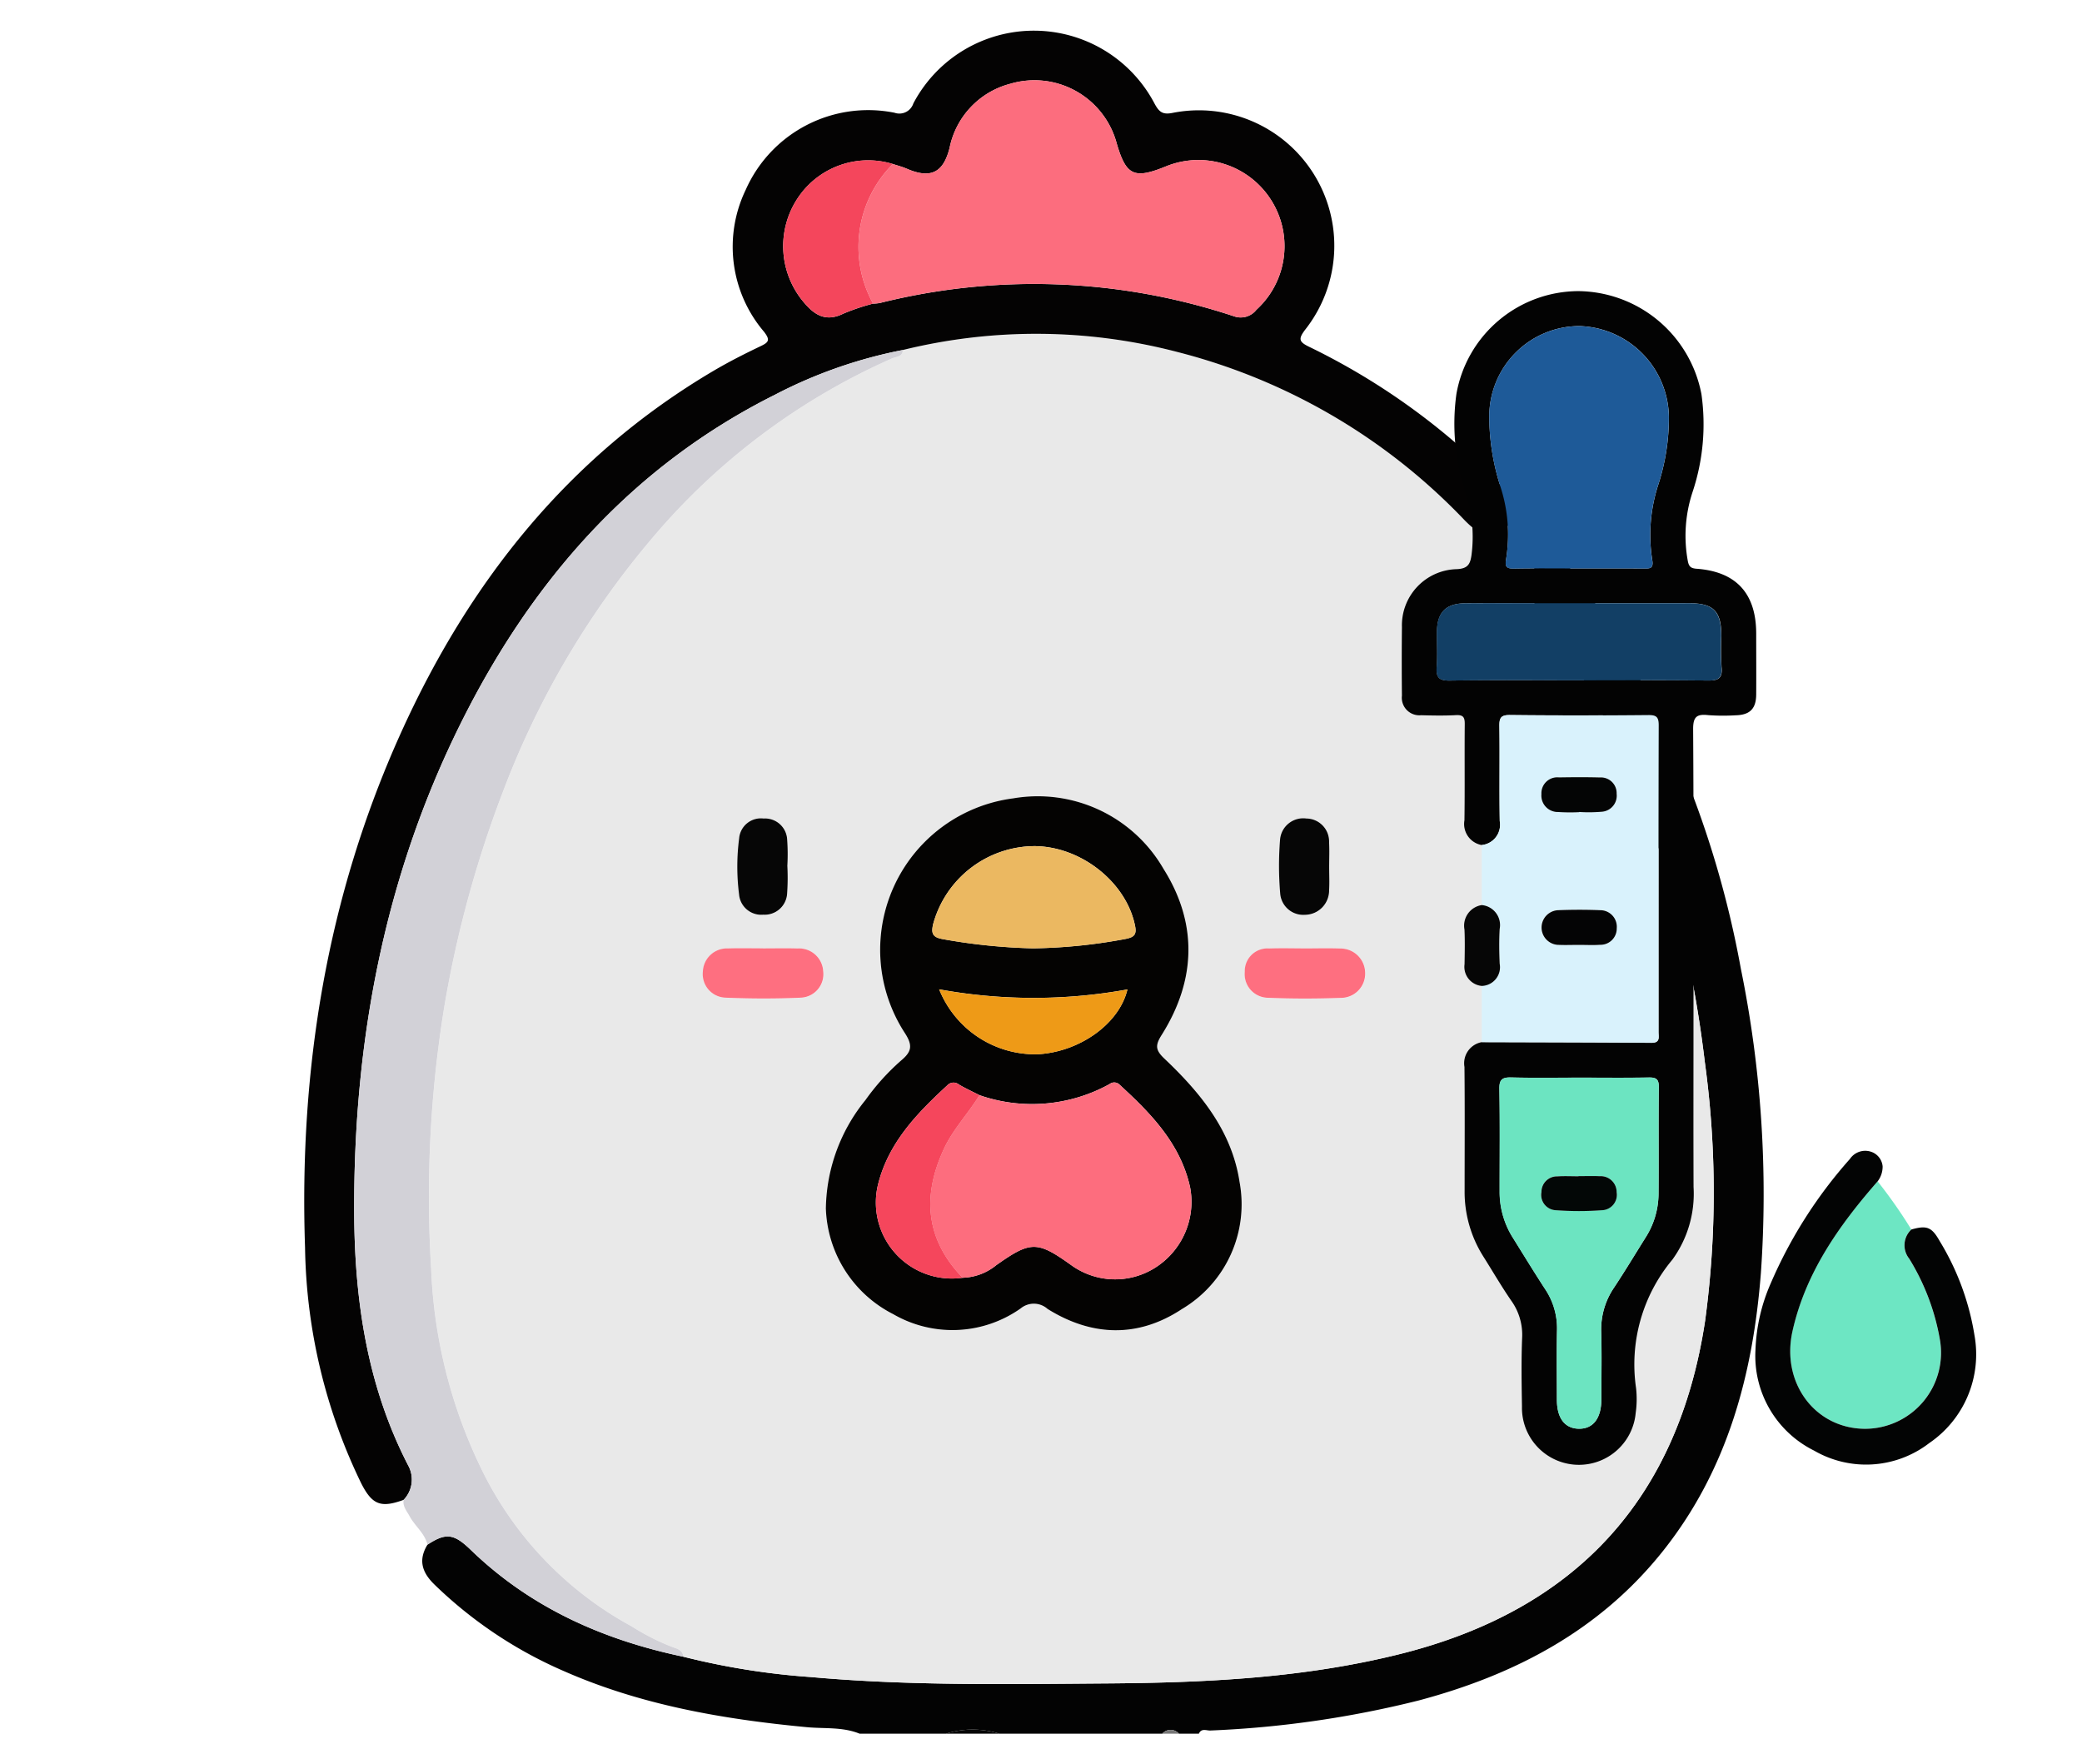 <svg xmlns="http://www.w3.org/2000/svg" width="190" height="161" viewBox="0 0 190 161">
  <g id="Grupo_1075868" data-name="Grupo 1075868" transform="translate(-12518 -3588)">
    <rect id="Rectángulo_378519" data-name="Rectángulo 378519" width="190" height="161" transform="translate(12518 3588)" fill="none"/>
    <g id="Grupo_1075861" data-name="Grupo 1075861" transform="translate(-75 37.74)">
      <path id="Trazado_278517" data-name="Trazado 278517" d="M159.443,6972.71c-1.552-.631-3.211-.441-4.82-.593-7.655-.726-15.17-2.02-22.262-5.159a39.375,39.375,0,0,1-11.729-7.871c-1.133-1.108-1.474-2.233-.621-3.622,1.682-1.106,2.411-1.016,3.948.472,5.449,5.272,12.072,8.213,19.4,9.75a66.209,66.209,0,0,0,11.654,1.856c8.984.809,17.992.646,26.994.582s17.982-.485,26.788-2.69c16.037-4.018,25.351-14.177,27.809-30.407a87.437,87.437,0,0,0-.025-23.589c-1.8-15.084-6.472-29.119-15.342-41.593a2.738,2.738,0,0,1-.14-3.593c1.958-.934,2.672-.742,3.945,1.049a90.31,90.31,0,0,1,14.829,35.621,102.872,102.872,0,0,1,1.825,27.754c-.718,9.212-3.027,17.912-8.9,25.319-5.765,7.271-13.521,11.336-22.318,13.682a93.838,93.838,0,0,1-19.013,2.744c-.354.02-.827-.242-1.057.288h-1.822a1.009,1.009,0,0,0-1.517,0H172.193a8.111,8.111,0,0,0-4.857,0Z" transform="translate(12512 -3264.25)" fill="#030303"/>
      <path id="Trazado_278518" data-name="Trazado 278518" d="M167.336,6972.71a8.111,8.111,0,0,1,4.857,0Z" transform="translate(12512 -3264.25)" fill="#060606"/>
      <path id="Trazado_278519" data-name="Trazado 278519" d="M187.068,6972.71a1.01,1.01,0,0,1,1.518,0Z" transform="translate(12512 -3264.25)" fill="#777"/>
      <path id="Trazado_278520" data-name="Trazado 278520" d="M221.1,6866.252a2.74,2.74,0,0,0,.14,3.594c8.87,12.474,13.541,26.509,15.342,41.593a87.471,87.471,0,0,1,.026,23.588c-2.458,16.231-11.773,26.39-27.81,30.408-8.806,2.205-17.781,2.628-26.788,2.69s-18.01.227-26.994-.581a66.407,66.407,0,0,1-11.654-1.857c-.041-.583-.539-.734-.943-.859a21.452,21.452,0,0,1-3.774-1.911,32.448,32.448,0,0,1-13.879-14.714,45.782,45.782,0,0,1-4.417-17.912,107.448,107.448,0,0,1,1.21-23.971,102.426,102.426,0,0,1,5.423-19.776,78.655,78.655,0,0,1,14.747-24.315,60.788,60.788,0,0,1,20.678-15.013c.378-.167.964-.125.989-.768a50.9,50.9,0,0,1,25.008.169A54.944,54.944,0,0,1,214.674,6862c1.5,1.518,2.259,1.587,3.951.478.259,1.066,1.2,1.658,1.764,2.516.267.407.717.7.707,1.258m-64.727,58.458a11.234,11.234,0,0,0,6.154,9.726,10.79,10.79,0,0,0,11.627-.526,1.885,1.885,0,0,1,2.454.048c4.051,2.525,8.27,2.651,12.263.008a11.108,11.108,0,0,0,5.261-11.568c-.705-4.694-3.57-8.163-6.873-11.293-.838-.793-.817-1.229-.221-2.178,3.129-4.985,3.281-10.158.144-15.134a13.244,13.244,0,0,0-13.7-6.427,13.934,13.934,0,0,0-9.9,21.407c.762,1.169.61,1.719-.345,2.522a20.854,20.854,0,0,0-3.244,3.6,16.007,16.007,0,0,0-3.612,9.819m-5.749-23.657c-1.06,0-2.12-.029-3.179.007a2.2,2.2,0,0,0-2.294,2.113,2.151,2.151,0,0,0,2.025,2.379c2.317.1,4.644.1,6.959,0a2.148,2.148,0,0,0,2-2.406,2.206,2.206,0,0,0-2.327-2.082c-1.059-.033-2.119-.007-3.179-.006m49.537,0c-1.11,0-2.221-.032-3.329.009a2.069,2.069,0,0,0-2.232,2.142,2.156,2.156,0,0,0,2.053,2.355c2.265.1,4.54.091,6.807.008a2.212,2.212,0,0,0,2.125-2.318,2.243,2.243,0,0,0-2.246-2.184c-1.058-.043-2.119-.008-3.178-.012m-47.3-7.537a19,19,0,0,0-.02-2.411,2.02,2.02,0,0,0-2.149-1.9,1.99,1.99,0,0,0-2.232,1.8,20,20,0,0,0-.008,5.121,2.031,2.031,0,0,0,2.21,1.855,2.055,2.055,0,0,0,2.175-1.9,21.032,21.032,0,0,0,.024-2.562m49.443.119c0-.755.037-1.513-.008-2.266a2.094,2.094,0,0,0-2.069-2.167,2.121,2.121,0,0,0-2.409,1.979,29.815,29.815,0,0,0,.013,4.828,2.117,2.117,0,0,0,2.28,1.98,2.223,2.223,0,0,0,2.187-2.238c.044-.7.008-1.41.006-2.116" transform="translate(12512 -3264.25)" fill="#e9e9e9"/>
      <path id="Trazado_278521" data-name="Trazado 278521" d="M218.626,6862.478c-1.693,1.109-2.454,1.04-3.952-.479a54.945,54.945,0,0,0-26.274-15.382,50.9,50.9,0,0,0-25.007-.169,42.988,42.988,0,0,0-11.656,4.076c-13.144,6.574-22.256,17.052-28.7,30.013-6.975,14.029-9.775,29.011-9.714,44.58.031,8.057,1.185,15.91,4.96,23.18a2.666,2.666,0,0,1-.447,3.077c-2.09.759-2.878.46-3.887-1.539a50.872,50.872,0,0,1-5.111-21.49c-.554-16.27,2-32.017,8.736-46.929,6.239-13.813,15.306-25.254,28.534-33.063,1.388-.818,2.83-1.552,4.286-2.245.763-.363.921-.561.321-1.336a11.954,11.954,0,0,1-1.66-12.946,12.223,12.223,0,0,1,13.575-7.029,1.341,1.341,0,0,0,1.722-.853,12.436,12.436,0,0,1,22.016.031c.4.732.71,1.01,1.587.847a12.359,12.359,0,0,1,12.179,19.739c-.692.9-.6,1.152.408,1.63a61.936,61.936,0,0,1,17.554,12.763,2.6,2.6,0,0,1,.53,3.524m-56.142-33a7.719,7.719,0,0,0-8.728,3.176,7.912,7.912,0,0,0,.59,9.432c1.006,1.209,2.049,1.826,3.632,1.038a19.753,19.753,0,0,1,2.7-.907,4,4,0,0,0,.6-.053,57.931,57.931,0,0,1,32.387,1.226,1.811,1.811,0,0,0,1.993-.612,7.857,7.857,0,0,0-8.287-13.071c-2.878,1.167-3.6.825-4.459-2.1a7.769,7.769,0,0,0-9.715-5.451,7.6,7.6,0,0,0-5.539,5.853c-.573,2.274-1.731,2.839-3.9,1.9-.41-.177-.849-.29-1.274-.432" transform="translate(12512 -3264.25)" fill="#040303"/>
      <path id="Trazado_278522" data-name="Trazado 278522" d="M117.835,6951.374a2.665,2.665,0,0,0,.448-3.077c-3.776-7.271-4.93-15.123-4.961-23.18-.06-15.569,2.739-30.551,9.714-44.58,6.445-12.962,15.556-23.44,28.7-30.014a42.965,42.965,0,0,1,11.656-4.075c-.025.643-.611.6-.989.768a60.808,60.808,0,0,0-20.678,15.012,78.659,78.659,0,0,0-14.747,24.316,102.426,102.426,0,0,0-5.423,19.776,107.44,107.44,0,0,0-1.21,23.97,45.786,45.786,0,0,0,4.417,17.913,32.448,32.448,0,0,0,13.879,14.714,21.381,21.381,0,0,0,3.774,1.91c.4.126.9.277.943.861-7.328-1.538-13.951-4.479-19.4-9.752-1.537-1.487-2.266-1.578-3.947-.471-.251-1.051-1.151-1.7-1.637-2.606-.256-.478-.641-.885-.539-1.485" transform="translate(12512 -3264.25)" fill="#d2d1d7"/>
      <path id="Trazado_278523" data-name="Trazado 278523" d="M156.369,6924.71a16.013,16.013,0,0,1,3.612-9.819,20.888,20.888,0,0,1,3.244-3.6c.955-.8,1.107-1.353.345-2.523a13.934,13.934,0,0,1,9.9-21.407,13.246,13.246,0,0,1,13.705,6.426c3.136,4.977,2.985,10.151-.145,15.135-.6.948-.616,1.385.221,2.179,3.3,3.129,6.168,6.6,6.874,11.292a11.113,11.113,0,0,1-5.261,11.569c-3.994,2.642-8.213,2.517-12.263-.009a1.886,1.886,0,0,0-2.455-.048,10.79,10.79,0,0,1-11.627.526,11.234,11.234,0,0,1-6.154-9.726m12.483,6.4a5.06,5.06,0,0,0,3.064-1.144c3.143-2.22,3.73-2.233,6.821-.026a6.836,6.836,0,0,0,7.7.246,7.114,7.114,0,0,0,3.175-7.332c-.879-3.968-3.553-6.721-6.414-9.338a.69.69,0,0,0-.937-.078,14.614,14.614,0,0,1-11.872,1.012c-.626-.32-1.268-.613-1.873-.969a.774.774,0,0,0-1.069.079c-2.765,2.55-5.363,5.228-6.311,9.029a6.934,6.934,0,0,0,7.721,8.521m6.425-30.059a48.852,48.852,0,0,0,8.433-.858c.76-.152,1.037-.368.877-1.176-.784-3.964-4.88-7.246-9.161-7.295a9.654,9.654,0,0,0-9.274,7.138c-.165.76-.1,1.17.839,1.341a53.349,53.349,0,0,0,8.286.85m-8.571,3.741a9.445,9.445,0,0,0,9.029,5.923c3.827-.227,7.411-2.795,8.151-5.913a47.954,47.954,0,0,1-17.18-.01" transform="translate(12512 -3264.25)" fill="#040302"/>
      <path id="Trazado_278524" data-name="Trazado 278524" d="M150.62,6901.052c1.06,0,2.12-.026,3.179.007a2.205,2.205,0,0,1,2.327,2.082,2.147,2.147,0,0,1-2,2.406c-2.315.107-4.642.1-6.959,0a2.149,2.149,0,0,1-2.024-2.379,2.2,2.2,0,0,1,2.293-2.113c1.059-.036,2.119-.008,3.179-.008" transform="translate(12512 -3264.25)" fill="#fe6f80"/>
      <path id="Trazado_278525" data-name="Trazado 278525" d="M200.157,6901.054c1.059,0,2.12-.032,3.178.011a2.243,2.243,0,0,1,2.247,2.182,2.212,2.212,0,0,1-2.126,2.319c-2.267.083-4.542.089-6.807-.009a2.155,2.155,0,0,1-2.053-2.354,2.07,2.07,0,0,1,2.232-2.143c1.108-.041,2.219-.008,3.329-.006" transform="translate(12512 -3264.25)" fill="#fe6f80"/>
      <path id="Trazado_278526" data-name="Trazado 278526" d="M152.854,6893.514a20.867,20.867,0,0,1-.023,2.564,2.055,2.055,0,0,1-2.175,1.9,2.032,2.032,0,0,1-2.21-1.855,20,20,0,0,1,.008-5.121,1.991,1.991,0,0,1,2.232-1.8,2.021,2.021,0,0,1,2.149,1.9,18.8,18.8,0,0,1,.019,2.41" transform="translate(12512 -3264.25)" fill="#060606"/>
      <path id="Trazado_278527" data-name="Trazado 278527" d="M202.3,6893.634c0,.706.037,1.413-.007,2.116a2.223,2.223,0,0,1-2.187,2.238,2.116,2.116,0,0,1-2.28-1.98,29.815,29.815,0,0,1-.013-4.828,2.121,2.121,0,0,1,2.408-1.979,2.094,2.094,0,0,1,2.07,2.167c.045.753.008,1.511.009,2.266" transform="translate(12512 -3264.25)" fill="#060606"/>
      <path id="Trazado_278528" data-name="Trazado 278528" d="M162.484,6829.474c.425.142.864.255,1.274.432,2.169.936,3.327.371,3.9-1.9a7.6,7.6,0,0,1,5.539-5.853,7.769,7.769,0,0,1,9.715,5.451c.856,2.927,1.581,3.269,4.459,2.1a7.857,7.857,0,0,1,8.287,13.071,1.811,1.811,0,0,1-1.993.612,57.931,57.931,0,0,0-32.387-1.226,4,4,0,0,1-.6.053,10.688,10.688,0,0,1,1.807-12.739" transform="translate(12512 -3264.25)" fill="#fc6d7e"/>
      <path id="Trazado_278529" data-name="Trazado 278529" d="M162.484,6829.474a10.688,10.688,0,0,0-1.807,12.739,19.753,19.753,0,0,0-2.7.907c-1.583.788-2.626.171-3.632-1.038a7.912,7.912,0,0,1-.59-9.432,7.719,7.719,0,0,1,8.728-3.176" transform="translate(12512 -3264.25)" fill="#f4465c"/>
      <path id="Trazado_278530" data-name="Trazado 278530" d="M170.383,6914.45a14.61,14.61,0,0,0,11.872-1.013.693.693,0,0,1,.938.078c2.86,2.618,5.534,5.371,6.413,9.338a7.114,7.114,0,0,1-3.175,7.333,6.836,6.836,0,0,1-7.7-.246c-3.091-2.207-3.678-2.194-6.82.026a5.069,5.069,0,0,1-3.064,1.144c-3.392-3.515-3.714-7.459-1.707-11.772.837-1.8,2.219-3.22,3.238-4.888" transform="translate(12512 -3264.25)" fill="#fd6d7e"/>
      <path id="Trazado_278531" data-name="Trazado 278531" d="M175.275,6901.05a53.228,53.228,0,0,1-8.284-.849c-.941-.172-1.005-.581-.839-1.341a9.653,9.653,0,0,1,9.274-7.138c4.281.049,8.377,3.331,9.161,7.295.16.808-.118,1.024-.878,1.176a48.842,48.842,0,0,1-8.434.857" transform="translate(12512 -3264.25)" fill="#ebb861"/>
      <path id="Trazado_278532" data-name="Trazado 278532" d="M170.383,6914.45c-1.019,1.668-2.4,3.087-3.238,4.888-2.007,4.313-1.685,8.257,1.707,11.772a6.935,6.935,0,0,1-7.722-8.521c.948-3.8,3.546-6.479,6.311-9.03a.775.775,0,0,1,1.07-.078c.6.356,1.246.649,1.872.969" transform="translate(12512 -3264.25)" fill="#f5465c"/>
      <path id="Trazado_278533" data-name="Trazado 278533" d="M166.706,6904.792a47.954,47.954,0,0,0,17.18.01c-.74,3.118-4.324,5.686-8.151,5.913a9.445,9.445,0,0,1-9.029-5.923" transform="translate(12512 -3264.25)" fill="#ee9a17"/>
      <path id="Trazado_278534" data-name="Trazado 278534" d="M216.222,6891.623a1.952,1.952,0,0,1-1.579-2.262c.043-2.92,0-5.841.028-8.761.007-.62-.123-.869-.8-.833-1.059.057-2.124.038-3.185.008a1.6,1.6,0,0,1-1.748-1.784q-.034-3.13,0-6.257a5.128,5.128,0,0,1,4.991-5.287c1.056-.04,1.247-.5,1.36-1.3a12.986,12.986,0,0,0-.512-5.61,19.751,19.751,0,0,1-.867-9.078,11.348,11.348,0,0,1,11.1-9.384,11.556,11.556,0,0,1,11.26,9.4,19.562,19.562,0,0,1-.822,8.971,12.724,12.724,0,0,0-.417,6.276c.1.492.276.649.8.687,3.618.264,5.434,2.262,5.437,5.914,0,1.858.013,3.717,0,5.575-.012,1.292-.587,1.857-1.883,1.884a18.822,18.822,0,0,1-2.5-.015c-1.054-.118-1.38.16-1.372,1.3.058,8.723.032,17.446.032,26.169,0,5.2-.014,10.393.006,15.588a10.231,10.231,0,0,1-1.939,6.639,14.9,14.9,0,0,0-3.307,11.715,9,9,0,0,1-.035,2.271,5.2,5.2,0,0,1-10.377-.6c-.035-2.085-.069-4.174.014-6.257a5.331,5.331,0,0,0-.993-3.394c-.9-1.308-1.7-2.689-2.548-4.032a11.033,11.033,0,0,1-1.707-6.033c0-3.754.025-7.509-.014-11.264a1.955,1.955,0,0,1,1.583-2.261c5.157.017,10.315.021,15.472.062.838.006.658-.525.658-.984,0-9.331-.007-18.662.02-27.993,0-.758-.214-.938-.947-.932-4.21.035-8.421.043-12.632-.005-.848-.009-.975.283-.964,1.034.043,2.882-.018,5.766.034,8.648a1.862,1.862,0,0,1-1.642,2.181m8.885-25.239c1.971,0,3.943-.008,5.914.005.557,0,.889.014.755-.784a14.768,14.768,0,0,1,.578-6.942,19.787,19.787,0,0,0,.943-6.147,8.416,8.416,0,0,0-8.18-8.248,8.24,8.24,0,0,0-8.212,8.267,20.944,20.944,0,0,0,.979,6.254,14.081,14.081,0,0,1,.561,6.717c-.132.747.04.9.749.891,1.97-.038,3.942-.013,5.913-.013m.088,46.465c-2.085,0-4.172.035-6.256-.017-.811-.021-1.126.146-1.109,1.047.058,3.108.02,6.217.024,9.327a7.814,7.814,0,0,0,1.179,4.209c.981,1.575,1.949,3.159,2.961,4.715a6.419,6.419,0,0,1,1.094,3.747c-.045,2.122-.015,4.246-.01,6.37,0,1.678.721,2.619,2,2.639,1.308.021,2.055-.952,2.057-2.692,0-2.048.046-4.1-.014-6.143a6.777,6.777,0,0,1,1.186-4.064c.982-1.484,1.9-3.01,2.845-4.519a7.5,7.5,0,0,0,1.2-3.974c.026-3.261-.013-6.522.026-9.782.009-.735-.253-.888-.921-.876-2.085.036-4.171.013-6.257.013m-.09-36.257c3.9,0,7.806-.029,11.707.021.953.012,1.4-.166,1.286-1.229a27.694,27.694,0,0,1-.02-2.839c0-2.273-.707-2.987-2.978-2.989q-5.739-.007-11.48,0c-2.955,0-5.911-.016-8.866.006-1.836.014-2.62.83-2.628,2.65-.005,1.061.057,2.126-.018,3.181-.066.923.2,1.237,1.176,1.223,3.94-.056,7.881-.023,11.821-.023" transform="translate(12512 -3264.25)" fill="#030303"/>
      <path id="Trazado_278535" data-name="Trazado 278535" d="M216.221,6891.623a1.862,1.862,0,0,0,1.642-2.181c-.052-2.882.009-5.766-.034-8.648-.011-.751.116-1.043.964-1.033,4.211.047,8.422.039,12.632,0,.733-.007.949.173.947.932-.027,9.33-.017,18.661-.02,27.992,0,.459.18.991-.658.984-5.157-.041-10.315-.045-15.472-.062q0-2.569,0-5.138a1.708,1.708,0,0,0,1.635-2.025c-.041-1.057-.058-2.12,0-3.175a1.834,1.834,0,0,0-1.635-2.176q0-2.738,0-5.475m8.866,9.11v0c.642,0,1.288.037,1.927-.009a1.48,1.48,0,0,0,1.522-1.505,1.509,1.509,0,0,0-1.495-1.649c-1.283-.054-2.572-.052-3.855,0a1.582,1.582,0,0,0,.086,3.163c.6.03,1.21.006,1.815.006m.03-12.112v-.017a13.791,13.791,0,0,0,2.035-.02,1.469,1.469,0,0,0,1.381-1.641,1.431,1.431,0,0,0-1.523-1.487c-1.246-.035-2.494-.026-3.74-.006a1.45,1.45,0,0,0-1.6,1.525,1.5,1.5,0,0,0,1.523,1.632,17.345,17.345,0,0,0,1.926.014" transform="translate(12512 -3264.25)" fill="#d9f2fc"/>
      <path id="Trazado_278536" data-name="Trazado 278536" d="M252.348,6922.31a45.1,45.1,0,0,1,3.077,4.393,1.956,1.956,0,0,0-.2,2.663,20.821,20.821,0,0,1,2.8,7.388,6.941,6.941,0,0,1-6.9,8.136c-4.505-.058-7.6-4.2-6.552-8.907,1.191-5.333,4.245-9.645,7.768-13.673" transform="translate(12512 -3264.25)" fill="#6de6c3"/>
      <path id="Trazado_278537" data-name="Trazado 278537" d="M252.348,6922.31c-3.523,4.028-6.577,8.34-7.768,13.673-1.052,4.708,2.047,8.849,6.552,8.907a6.941,6.941,0,0,0,6.9-8.136,20.821,20.821,0,0,0-2.8-7.388,1.956,1.956,0,0,1,.2-2.663c1.416-.4,1.86-.223,2.586,1.067a23.657,23.657,0,0,1,3.166,8.567,9.8,9.8,0,0,1-4.11,9.847,9.455,9.455,0,0,1-10.517.7,9.65,9.65,0,0,1-5.355-9.209,16.454,16.454,0,0,1,1.39-6.053,42.021,42.021,0,0,1,7.229-11.355,1.683,1.683,0,0,1,1.9-.667,1.549,1.549,0,0,1,1.084,1.334,2.205,2.205,0,0,1-.452,1.372" transform="translate(12512 -3264.25)" fill="#030404"/>
      <path id="Trazado_278538" data-name="Trazado 278538" d="M216.223,6897.1a1.835,1.835,0,0,1,1.635,2.176c-.062,1.056-.045,2.119,0,3.176a1.709,1.709,0,0,1-1.635,2.025,1.747,1.747,0,0,1-1.57-1.984c.017-1.053.041-2.109-.007-3.16a1.9,1.9,0,0,1,1.581-2.233" transform="translate(12512 -3264.25)" fill="#060606"/>
      <path id="Trazado_278539" data-name="Trazado 278539" d="M225.107,6866.383c-1.971,0-3.943-.024-5.913.013-.709.015-.882-.144-.749-.891a14.1,14.1,0,0,0-.561-6.716,20.954,20.954,0,0,1-.979-6.254,8.239,8.239,0,0,1,8.212-8.266,8.415,8.415,0,0,1,8.18,8.247,19.783,19.783,0,0,1-.943,6.147,14.751,14.751,0,0,0-.578,6.941c.134.8-.2.789-.756.785-1.971-.014-3.942-.006-5.913-.006" transform="translate(12512 -3264.25)" fill="#1e5a98"/>
      <path id="Trazado_278540" data-name="Trazado 278540" d="M225.2,6912.849c2.085,0,4.171.023,6.256-.014.669-.011.931.142.922.876-.039,3.261,0,6.522-.026,9.783a7.5,7.5,0,0,1-1.2,3.974c-.946,1.509-1.864,3.034-2.846,4.519a6.774,6.774,0,0,0-1.185,4.064c.059,2.046.017,4.1.014,6.142,0,1.741-.749,2.714-2.058,2.693-1.277-.02-1.994-.962-2-2.639,0-2.124-.035-4.248.011-6.371a6.415,6.415,0,0,0-1.1-3.747c-1.012-1.555-1.98-3.139-2.961-4.714a7.834,7.834,0,0,1-1.179-4.209c0-3.11.035-6.22-.024-9.328-.017-.9.3-1.067,1.109-1.046,2.085.052,4.171.017,6.257.017m-.142,8.985v.008c-.641,0-1.285-.033-1.924.009a1.419,1.419,0,0,0-1.458,1.431,1.4,1.4,0,0,0,1.331,1.659,28.7,28.7,0,0,0,4.179,0,1.407,1.407,0,0,0,1.35-1.645,1.451,1.451,0,0,0-1.553-1.461c-.641-.029-1.283-.006-1.925-.006" transform="translate(12512 -3264.25)" fill="#6ce4c1"/>
      <path id="Trazado_278541" data-name="Trazado 278541" d="M225.1,6876.592c-3.94,0-7.881-.033-11.821.023-.977.014-1.242-.3-1.176-1.223.075-1.055.013-2.12.018-3.181.008-1.82.792-2.636,2.628-2.65,2.955-.022,5.911-.006,8.866-.006q5.741,0,11.48,0c2.271,0,2.977.716,2.978,2.989a27.694,27.694,0,0,0,.02,2.839c.111,1.063-.333,1.241-1.286,1.229-3.9-.05-7.8-.021-11.707-.021" transform="translate(12512 -3264.25)" fill="#123f65"/>
      <path id="Trazado_278542" data-name="Trazado 278542" d="M225.087,6900.732c-.605,0-1.211.025-1.815,0a1.583,1.583,0,0,1-.086-3.164c1.284-.05,2.572-.052,3.855,0a1.51,1.51,0,0,1,1.5,1.65,1.481,1.481,0,0,1-1.522,1.505c-.64.046-1.285.009-1.928.009Z" transform="translate(12512 -3264.25)" fill="#040405"/>
      <path id="Trazado_278543" data-name="Trazado 278543" d="M225.117,6888.621a17.345,17.345,0,0,1-1.926-.014,1.5,1.5,0,0,1-1.523-1.632,1.45,1.45,0,0,1,1.6-1.525c1.246-.02,2.494-.029,3.74.006a1.431,1.431,0,0,1,1.523,1.487,1.469,1.469,0,0,1-1.381,1.641,13.791,13.791,0,0,1-2.035.02v.017" transform="translate(12512 -3264.25)" fill="#040505"/>
      <path id="Trazado_278544" data-name="Trazado 278544" d="M225.053,6921.834c.642,0,1.284-.023,1.925.006a1.451,1.451,0,0,1,1.553,1.461,1.407,1.407,0,0,1-1.35,1.645,28.7,28.7,0,0,1-4.179,0,1.4,1.4,0,0,1-1.331-1.659,1.419,1.419,0,0,1,1.458-1.431c.639-.042,1.283-.009,1.924-.009v-.008" transform="translate(12512 -3264.25)" fill="#030706"/>
    </g>
  </g>
</svg>
